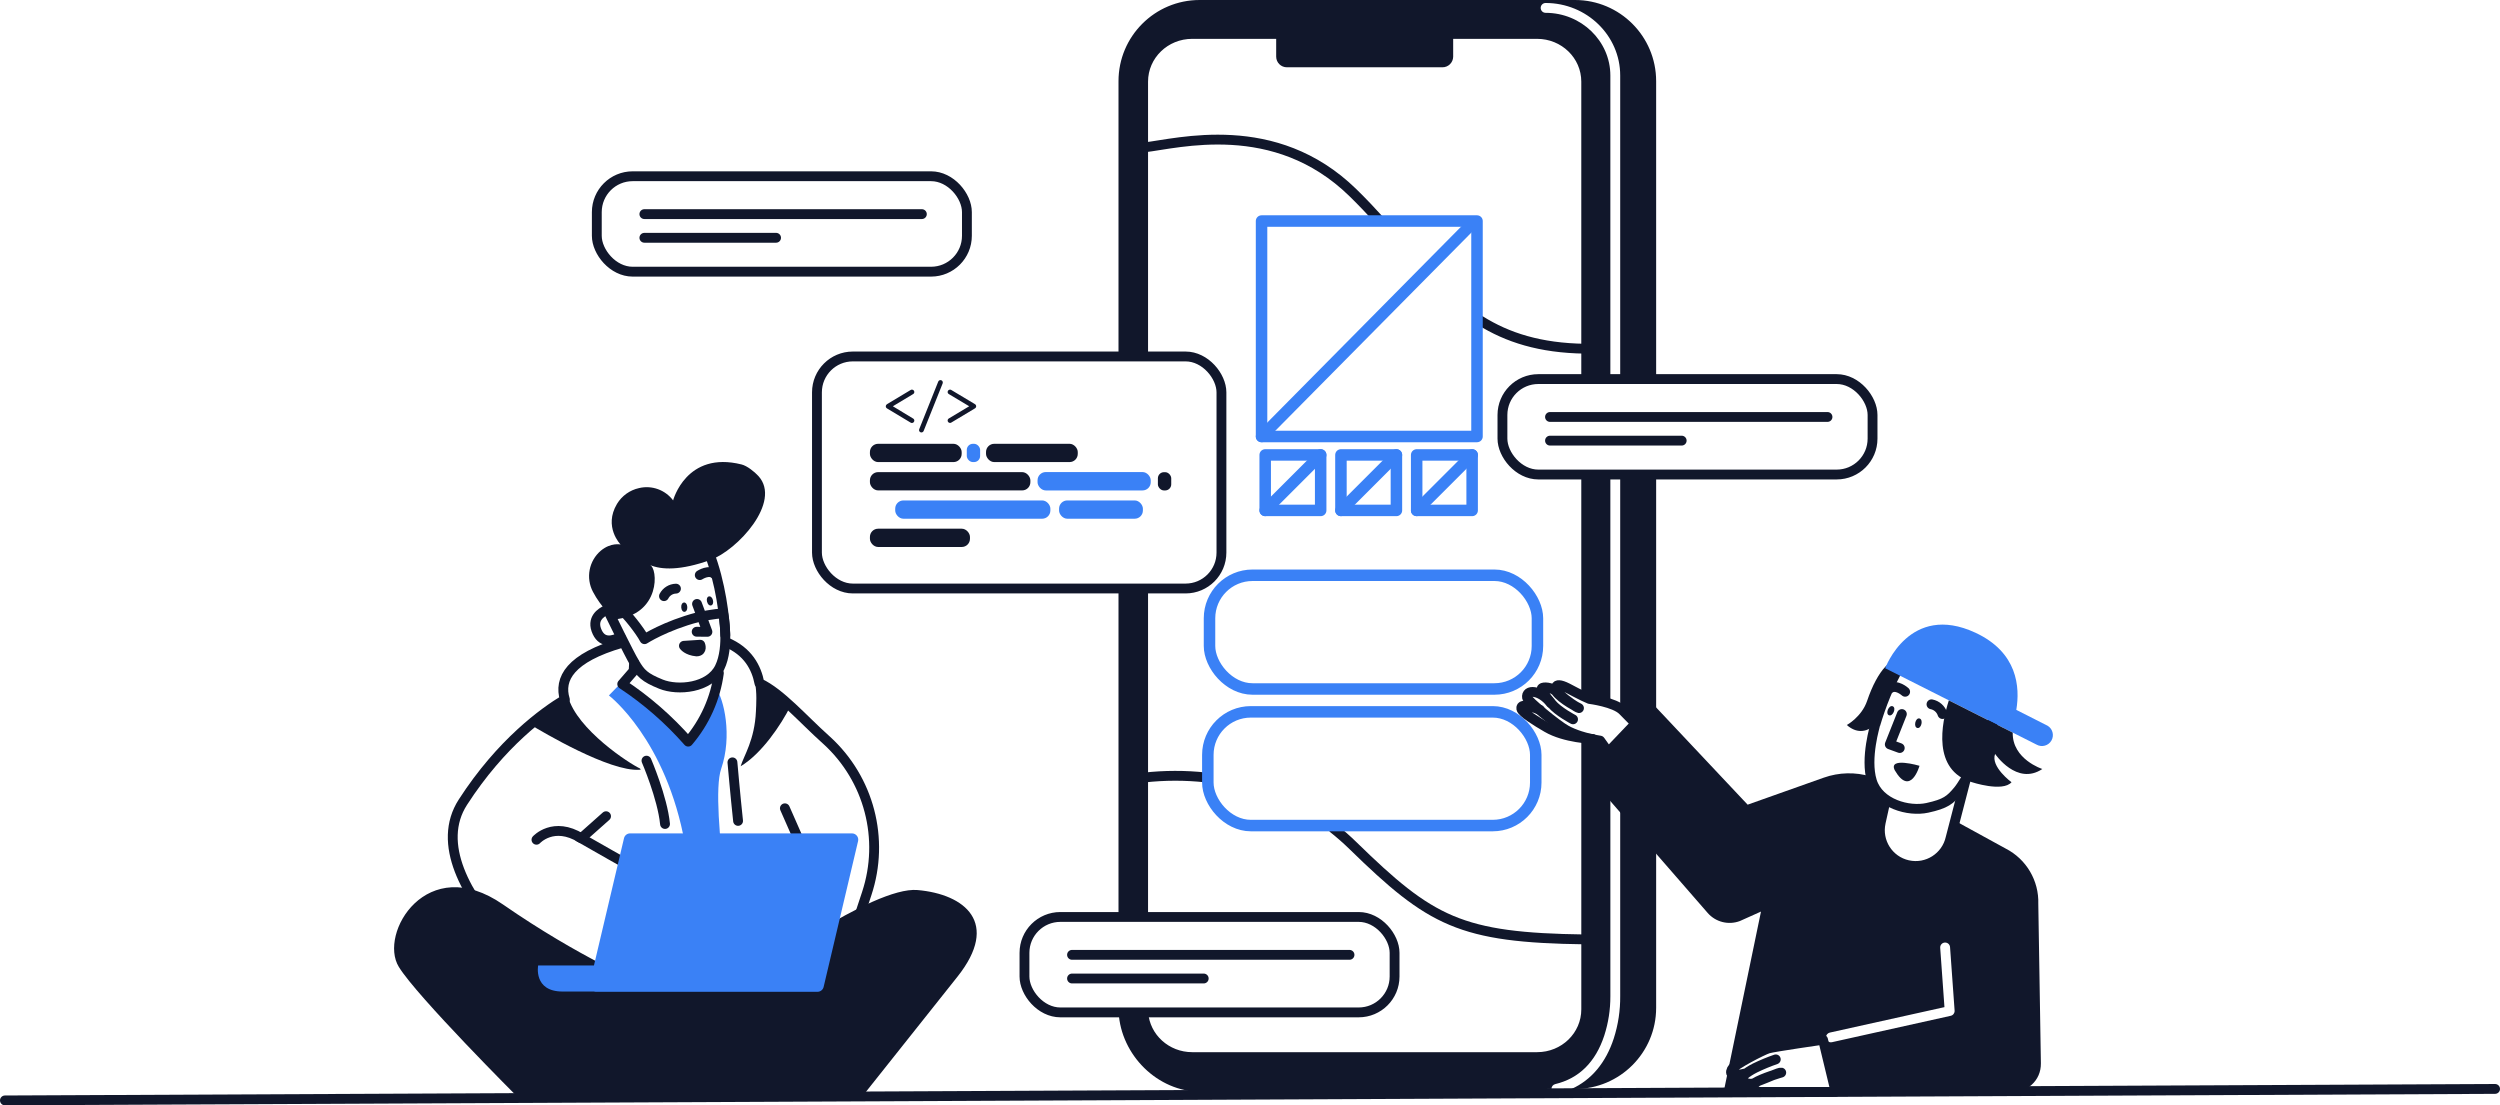 <?xml version="1.0" encoding="UTF-8"?><svg id="a" xmlns="http://www.w3.org/2000/svg" viewBox="0 0 1523.22 673.47"><defs><style>.be,.bf{fill:none;}.be,.bf,.bg{stroke-linecap:round;stroke-linejoin:round;}.be,.bg{stroke:#11172b;stroke-width:6px;}.bf{stroke:#3a81f6;stroke-width:7px;}.bh{fill:#3a81f6;}.bi,.bg{fill:#11172b;}</style></defs><g id="b"><g id="c"><g id="d"><g id="e"><g id="f"><path class="bi" d="M959.63,0h-228.69c-27.31,0-49.45,22.14-49.45,49.45,0,0,0,0,0,0v167.74h18V49.74c0-14.4,12-26.07,26.9-26.07h51.17v10.88c.03,3.6,2.97,6.48,6.57,6.45.01,0,.03,0,.04,0h94.61c3.6.06,6.56-2.82,6.62-6.42h0v-10.91h51.16c14.86,0,26.9,11.67,26.9,26.07v181.26h17.71V46c0-21-17.69-38.18-39.45-38.18-1.66,0-3-1.34-3-3s1.34-3,3-3c25.06,0,45.45,19.82,45.45,44.18v185h21.9V49.45c0-27.31-22.13-49.44-49.44-49.45Z"/><rect class="bi" x="681.49" y="358.57" width="18" height="200.12"/><polygon class="bi" points="963.46 289.13 963.46 424.92 981.17 428.18 981.17 289.13 963.46 289.13"/><path class="bi" d="M981.18,607v-152.58l-17.71-2.82v163.4c0,14.4-12,26.07-26.9,26.07h-210.18c-14.22,0-25.86-10.7-26.82-24.25h-18c1.44,26,23.67,48.36,50,48.36l213.71-1.71c-.01-1.4.94-2.61,2.3-2.94,14.51-3.47,24.56-13.41,29.87-29.54,2.5-7.75,3.76-15.85,3.73-23.99Z"/><path class="bi" d="M987.17,289.12v141.73l10.91,11-10.91,7.23v157.74c.09,8.79-1.23,17.53-3.92,25.9-4.83,14.82-13.65,25.31-25.76,30.78h2.14c27.3,0,49.43-22.14,49.44-49.44v-324.94h-21.9Z"/><path class="bi" d="M945.41,664.17c.32,1.35,1.53,2.3,2.91,2.3.24,0,.47-.02.7-.08,2.91-.69,5.75-1.66,8.47-2.89h-12.16c0,.23.02.45.08.67Z"/><path id="g" class="be" d="M901.89,195.29c16.47,10.32,36.38,16.81,63.93,17.17"/><path id="h" class="be" d="M697.14,89.8c20.49-2.28,79.54-18.88,127.11,27.54,5.94,5.79,11.42,11.6,16.6,17.34"/><path id="i" class="be" d="M734.61,473.68c-12.46-1.34-25.02-1.32-37.47.06"/><path id="j" class="be" d="M965.82,572.37c-76.08-1-94-10.81-141.57-57.23-3.75-3.66-7.7-7.13-11.81-10.38"/></g><g id="k"><rect class="bf" x="768.65" y="134.68" width="131.27" height="131.27"/><rect class="bf" x="770.87" y="277.19" width="33.8" height="33.8"/><line class="bf" x1="804.67" y1="277.19" x2="770.87" y2="310.99"/><rect class="bf" x="817.02" y="277.19" width="33.8" height="33.8"/><line class="bf" x1="850.82" y1="277.19" x2="817.02" y2="310.99"/><rect class="bf" x="863.16" y="277.19" width="33.8" height="33.8"/><line class="bf" x1="896.97" y1="277.19" x2="863.16" y2="310.99"/><rect class="bf" x="736.94" y="350.5" width="199.8" height="69.29" rx="26.21" ry="26.21"/><rect class="bf" x="735.92" y="433.72" width="199.8" height="69.29" rx="26.21" ry="26.21"/><line class="bf" x1="897.6" y1="135.62" x2="768.65" y2="265.95"/></g></g><g id="l"><rect class="be" x="497.76" y="217.19" width="246.45" height="141.38" rx="21.86" ry="21.86"/><g id="m"><rect class="bh" x="589.05" y="270.4" width="8.13" height="11.14" rx="3.72" ry="3.72"/><rect class="bi" x="530.03" y="270.4" width="55.9" height="11.14" rx="5" ry="5"/><rect class="bi" x="530.03" y="322.13" width="60.96" height="11.14" rx="5" ry="5"/><rect class="bh" x="545.44" y="304.91" width="94.54" height="11.14" rx="5" ry="5"/><rect class="bh" x="645.28" y="304.91" width="51.07" height="11.14" rx="5" ry="5"/><rect class="bi" x="705.49" y="287.69" width="8.13" height="11.14" rx="3.72" ry="3.72"/><rect class="bi" x="530.03" y="287.66" width="97.76" height="11.14" rx="5" ry="5"/><rect class="bi" x="600.77" y="270.4" width="55.9" height="11.14" rx="5" ry="5"/><rect class="bh" x="632.17" y="287.62" width="68.96" height="11.2" rx="5" ry="5"/><g id="n"><path class="bi" d="M540.5,246.23l14.42-8.66c.22-.12.47-.18.72-.18.8.01,1.44.65,1.45,1.45,0,.52-.29,1.01-.74,1.27l-12.35,7.42,12.35,7.47c.45.26.74.75.74,1.27-.01.8-.65,1.44-1.45,1.45-.25,0-.5-.06-.72-.18l-14.42-8.66c-.72-.36-1.01-1.24-.65-1.96.14-.28.37-.51.65-.65v-.04Z"/><path class="bi" d="M572,232c.26-.27.62-.42,1-.42.8,0,1.45.65,1.45,1.45h0c0,.21-.04.42-.12.62l-11.6,29c-.34.73-1.2,1.04-1.92.71-.16-.07-.3-.17-.43-.3-.27-.26-.42-.62-.42-1,0-.21.04-.43.13-.62l11.59-29c.08-.16.19-.31.32-.44Z"/><path class="bi" d="M594.77,247.53c0,.55-.31,1.05-.79,1.31l-14.43,8.66c-.22.12-.47.18-.72.18-.8-.01-1.44-.65-1.45-1.45,0-.52.29-1.01.74-1.27l12.4-7.43-12.4-7.42c-.45-.26-.74-.75-.74-1.27.01-.8.65-1.44,1.45-1.45.25,0,.5.06.72.18l14.45,8.66c.47.26.77.76.77,1.3Z"/></g></g></g><g id="o"><path id="p" class="bi" d="M1241.91,550.77c.47-14.17-7.29-27.33-19.91-33.77l-31.21-17.1-2.36,10.69c-2.82,11.7-14.59,18.9-26.29,16.08-11.4-2.75-18.58-14.02-16.25-25.51l3.12-14.07c-4.03-2.67-7.04-6.63-8.52-11.24-.27-.89-.5-1.81-.69-2.74-9.37-2.81-19.38-2.56-28.6.71l-46.38,16.46-59.4-63.12-40.42,42.36,75.45,86.7c4.87,5.61,12.72,7.58,19.66,4.95l12.84-5.76-22.63,109.33,20.71.4c-5.46-1-2.75-5.39.85-6.69,2.3-.83,5.6-2.25,8.37-3.36-3.93,1.21-7.72,2.82-11.33,4.79-3.58,1.44-7.64-1-8-2.2-.25-.75,1.07-2.34,3.55-4.12l-.94.44c-6.92,1.67-10.2,1.26-8.37-2.46,1.29-2.65,18.8-11.7,22.23-12.72s33.35-5.33,33.35-5.33l7.67,31.79,105.62.65c10.86,0,19.64-7.32,19.46-18.17l-1.58-96.99ZM1188.56,618.91l-72.37,16.09c-.21.05-.43.07-.65.07-1.66,0-3-1.34-3.01-2.99,0-1.41.98-2.63,2.36-2.94l69.84-15.5-2.59-36.14c-.12-1.66,1.13-3.1,2.79-3.21,1.66-.12,3.1,1.13,3.21,2.78l2.78,38.72c.09,1.48-.91,2.81-2.36,3.12h0Z"/><g id="q"><path class="be" d="M970.39,450.23s-16.87-.5-27.92-7c-6.6-3.85-15.14-9.13-15.55-11.42-.78-4.27,9.64.1,11.3.66"/><path class="be" d="M979.86,458.13l-4.93-6.88c-9.39-1.51-16.08-3.91-20.58-6.35-5.83-3.17-23.59-17.88-23.93-19.82-.9-5.16,7.9-5,14.38,3.22"/><path class="be" d="M958.44,438.27s-9.06-4.71-13-9.47-6.72-8.5-6-9.45,5.89-.8,8.61,1.93c3.45,4.92,14,10.16,14,10.16-1.16-.17-8-4.87-11.36-8s-4.85-8.89,4.35-4.24c0,0,9.8,5.27,13.43,6.67,0,0,15.39,1.94,20.35,7.11h0c1,1,3.79,3.91,7.81,7.94"/></g><g id="r"><path class="be" d="M1063.55,654c-6.92,1.67-10.2,1.26-8.37-2.46,1.29-2.65,18.8-11.7,22.23-12.72s33.35-5.33,33.35-5.33l7.67,31.79h-43.33c-10.49.67-7.46-5.29-3.18-6.83s12.19-5.23,13.37-4.93c0,0-11.29,3.22-16.33,6.36-3.58,1.44-7.64-1-8-2.2s2.91-4.25,8.4-7c4.09-1.99,8.3-3.73,12.6-5.22"/></g><g id="s"><path id="t" class="be" d="M1197.92,474.15l-9.45,36.41c-2.6,11.74-14.23,19.16-25.97,16.56,0,0-.02,0-.03,0h0c-11.75-2.6-19.16-14.22-16.57-25.97,0-.01,0-.02,0-.03l2.89-13"/><path id="u" class="be" d="M1210.48,451.9s17.41-33.92-16.73-52c-3.18-1.69-25.16-12.8-35.71,5-7,11.88-12.18,25.61-15.41,36.52,0,.06-6.39,20.51-2.1,34.47s22.46,18.79,33.72,16.33,13.94-4.78,18.75-10.51,17.44-29.71,17.44-29.71l.04-.1Z"/><path id="v" class="bi" d="M1142.63,441.35c3.23-10.91,8.36-24.64,15.41-36.52.32-.55.66-1.07,1-1.56-5.74-4.47-15,4.76-21.42,23.73-3.32,9.82-12.39,14.75-12.39,14.75,6.93,6.07,13.17,3.44,17.28,0,.08-.25.12-.39.12-.4Z"/><polyline id="w" class="be" points="1158.78 435.06 1151.43 453.54 1157.49 455.76"/><ellipse id="x" class="bi" cx="1152.07" cy="433.06" rx="2.97" ry="1.92" transform="translate(299.87 1321.07) rotate(-66.78)"/><ellipse id="y" class="bi" cx="1168.86" cy="440.65" rx="2.97" ry="1.92" transform="translate(486.57 1487.02) rotate(-77.55)"/><path id="z" class="be" d="M1183.54,435.06c-.99-3.05-3.56-5.33-6.71-5.93"/><path id="aa" class="be" d="M1160.78,421.49s-5.34-4.89-9.35-2"/><path id="ab" class="bh" d="M1246.94,441.87l-18.43-9.35c2.31-13.75.89-35-24.88-47-40.27-18.71-55,21.63-55,21.63l92.27,46.56c3.21,1.79,7.27.63,9.06-2.58,1.79-3.21.63-7.27-2.58-9.06-.16-.09-.32-.17-.48-.24l.04.04Z"/><path id="ac" class="bi" d="M1154.45,469.3c-4.12-8.37,15.08-2.71,15.08-2.71,0,0-5.43,19.3-15.08,2.71Z"/><path id="ad" class="bi" d="M1226.33,446.4l-38.93-19.65c-4.52,14.08-10.19,42.38,13.93,49.79,0,0,18.85,6.25,24.26.06,0,0-12.93-9.49-10-17.24,0,0,13.25,19.59,28.78,9.18,0,0-18.37-5.89-18.04-22.14Z"/></g></g><g id="ae"><g id="af"><rect class="be" x="915.42" y="230.97" width="225.5" height="58.15" rx="21.86" ry="21.86"/><line class="be" x1="944.4" y1="254.05" x2="1113.47" y2="254.05"/><line class="be" x1="944.4" y1="268.47" x2="1024.63" y2="268.47"/></g><g id="ag"><rect class="be" x="624.2" y="558.69" width="225.5" height="58.15" rx="21.86" ry="21.86"/><line class="be" x1="653.17" y1="581.77" x2="822.24" y2="581.77"/><line class="be" x1="653.17" y1="596.19" x2="733.41" y2="596.19"/></g><g id="ah"><rect class="be" x="363.63" y="107.38" width="225.5" height="58.15" rx="21.86" ry="21.86"/><line class="be" x1="392.61" y1="130.46" x2="561.68" y2="130.46"/><line class="be" x1="392.61" y1="144.88" x2="472.85" y2="144.88"/></g></g><g id="ai"><g id="aj"><path id="ak" class="be" d="M379.08,391.64c-31.76,9.14-38.8,22-34.91,34.59-12.74,7.65-38.82,26.4-62.14,62.54-32.35,50.13,72,129.37,90.39,129.37s148.07-50.66,148.07-50.66l7.62-23.08c11-33.19,1.44-69.75-24.4-93.31l-.61-.55c-14-12.53-27.39-28.13-40.39-34.29-1.81-9.39-6.89-19.42-20.32-25"/><path id="al" class="bi" d="M459.9,415c1.41,7.26.86,14.16.68,18.35-.75,17.53-7.35,27-9.33,33.54,12.79-7.63,24.61-25.18,30.37-36.66-3.62-3.43-15.34-12.08-21.72-15.23Z"/><path id="am" class="bi" d="M390,468.26c-6.33-2.91-38.49-23.67-43.92-43.88-6.51,3.49-16.65,9.59-22.95,17.11,7.29,4.41,48.35,28.82,66.51,27.51l.73-.06c-.17-.27-.29-.5-.37-.68Z"/><path id="an" class="bh" d="M439.4,468.44c6.92-20.16,1.66-42.59-3.19-49.18-3.04,12.02-8.83,23.17-16.9,32.58-11.78-13.42-25.3-25.21-40.19-35.06l.58-.67-1.36.06-7.34,7.56s35,26.62,46.39,90.76c7.4,41.67,11.2,80.81,11.2,80.81l21.7-1.16s-18.43-103.77-10.89-125.7Z"/><g id="ao"><path id="ap" class="be" d="M369.59,371.66c-3.31,1.45-9.53,5.38-5.7,13.52,3.43,7.29,10.19,5.09,14.23,2.89"/><path id="aq" class="be" d="M431.9,336.5c7.24,18.52,9.75,40.32,10,50.5"/><path id="ar" class="be" d="M386.35,403.68l-.29,5.13-6.94,8h0c14.89,9.85,28.41,21.64,40.19,35.06,10.12-11.83,16.61-26.32,18.69-41.75"/><path id="as" class="be" d="M378.7,371.74c2.6,1.6,11.21,12.37,14,17.71,0,0,12.68-8.19,32.45-13.38,0,0,10.88-2.45,15.51-2.21,0,0,4,20.31-2.18,32.87s-25.48,14.27-35.74,10.13-12.42-6.72-16.09-12.91-15.14-29.81-15.14-29.81l7.19-2.4Z"/><path id="at" class="bi" d="M374.22,377.4s-8.26-7.76-12.93-16.8c-4.48-8.46-2.48-18.9,4.82-25.1,6.16-5.11,12-3.74,12-3.74,0,0-10.55-10.76-2.17-24.76,2.97-4.92,7.83-8.39,13.44-9.62,7.79-1.85,15.93,1.1,20.74,7.5,0,0,8-30.35,41.72-21.89,3.4.85,7.89,4.47,10.26,7.06,14.35,15.73-12.83,45.28-29.33,51.16-18.11,6.46-29.74,6.07-36.85,3,5.08,1.62,6.98,30.65-21.7,33.19Z"/><polyline id="au" class="be" points="424.69 367.97 431.02 384.97 424.47 384.91"/><ellipse id="av" class="bi" cx="432.58" cy="366.14" rx="1.85" ry="2.86" transform="translate(-75.2 114.46) rotate(-13.88)"/><ellipse id="aw" class="bi" cx="416.92" cy="369.94" rx="1.85" ry="2.86" transform="translate(-19.4 23.09) rotate(-3.1)"/><path id="ax" class="be" d="M404.56,363.23c1.41-2.74,4.21-4.5,7.29-4.58"/><path id="ay" class="be" d="M426.36,350.4s5.83-3.81,9.19-.46"/><path id="az" class="bg" d="M424.43,396.9c-5.75-.54-7.72-3.42-7.72-3.42l9.94-.65s1.59,3.98-2.22,4.07Z"/></g><g id="ba"><path class="be" d="M393.89,463.46s9.75,22.62,11.3,38.59"/><path class="be" d="M446.26,464.49s1.73,19.72,3.44,35.68"/><path class="be" d="M326.86,511.65s10.37-11.44,27.3-.92l15.1-13.42"/><path class="be" d="M392.29,532.39c-1.83-.92-39.5-22.42-39.5-22.42"/><line class="be" x1="485.72" y1="509.53" x2="478.22" y2="492.48"/></g><path id="bb" class="bi" d="M390.43,598.87s-37.54-15.6-83.95-47.77-76,17.65-63.49,38c11,18,72.79,79.71,72.79,79.71l210.34-1.71s49.42-62.19,57.18-71.93c26.23-32.94,4.56-50.36-24.27-52.88-27.14-2.38-100.38,51-109.38,57.85l-59.22-1.27Z"/></g><path id="bc" class="bh" d="M519.09,507.77h-135.17c-1.77,0-3.32,1.21-3.72,2.94l-18.31,77.52h-34s-3.07,15.9,14.88,15.9h19c.35.1.72.16,1.09.16h135.24c1.77,0,3.31-1.22,3.72-2.94l21-88.88c.48-2.06-.8-4.12-2.86-4.6-.29-.07-.58-.1-.87-.1Z"/></g><line id="bd" class="be" x1="1520.22" y1="663.47" x2="3" y2="670.47"/></g></g></g></svg>